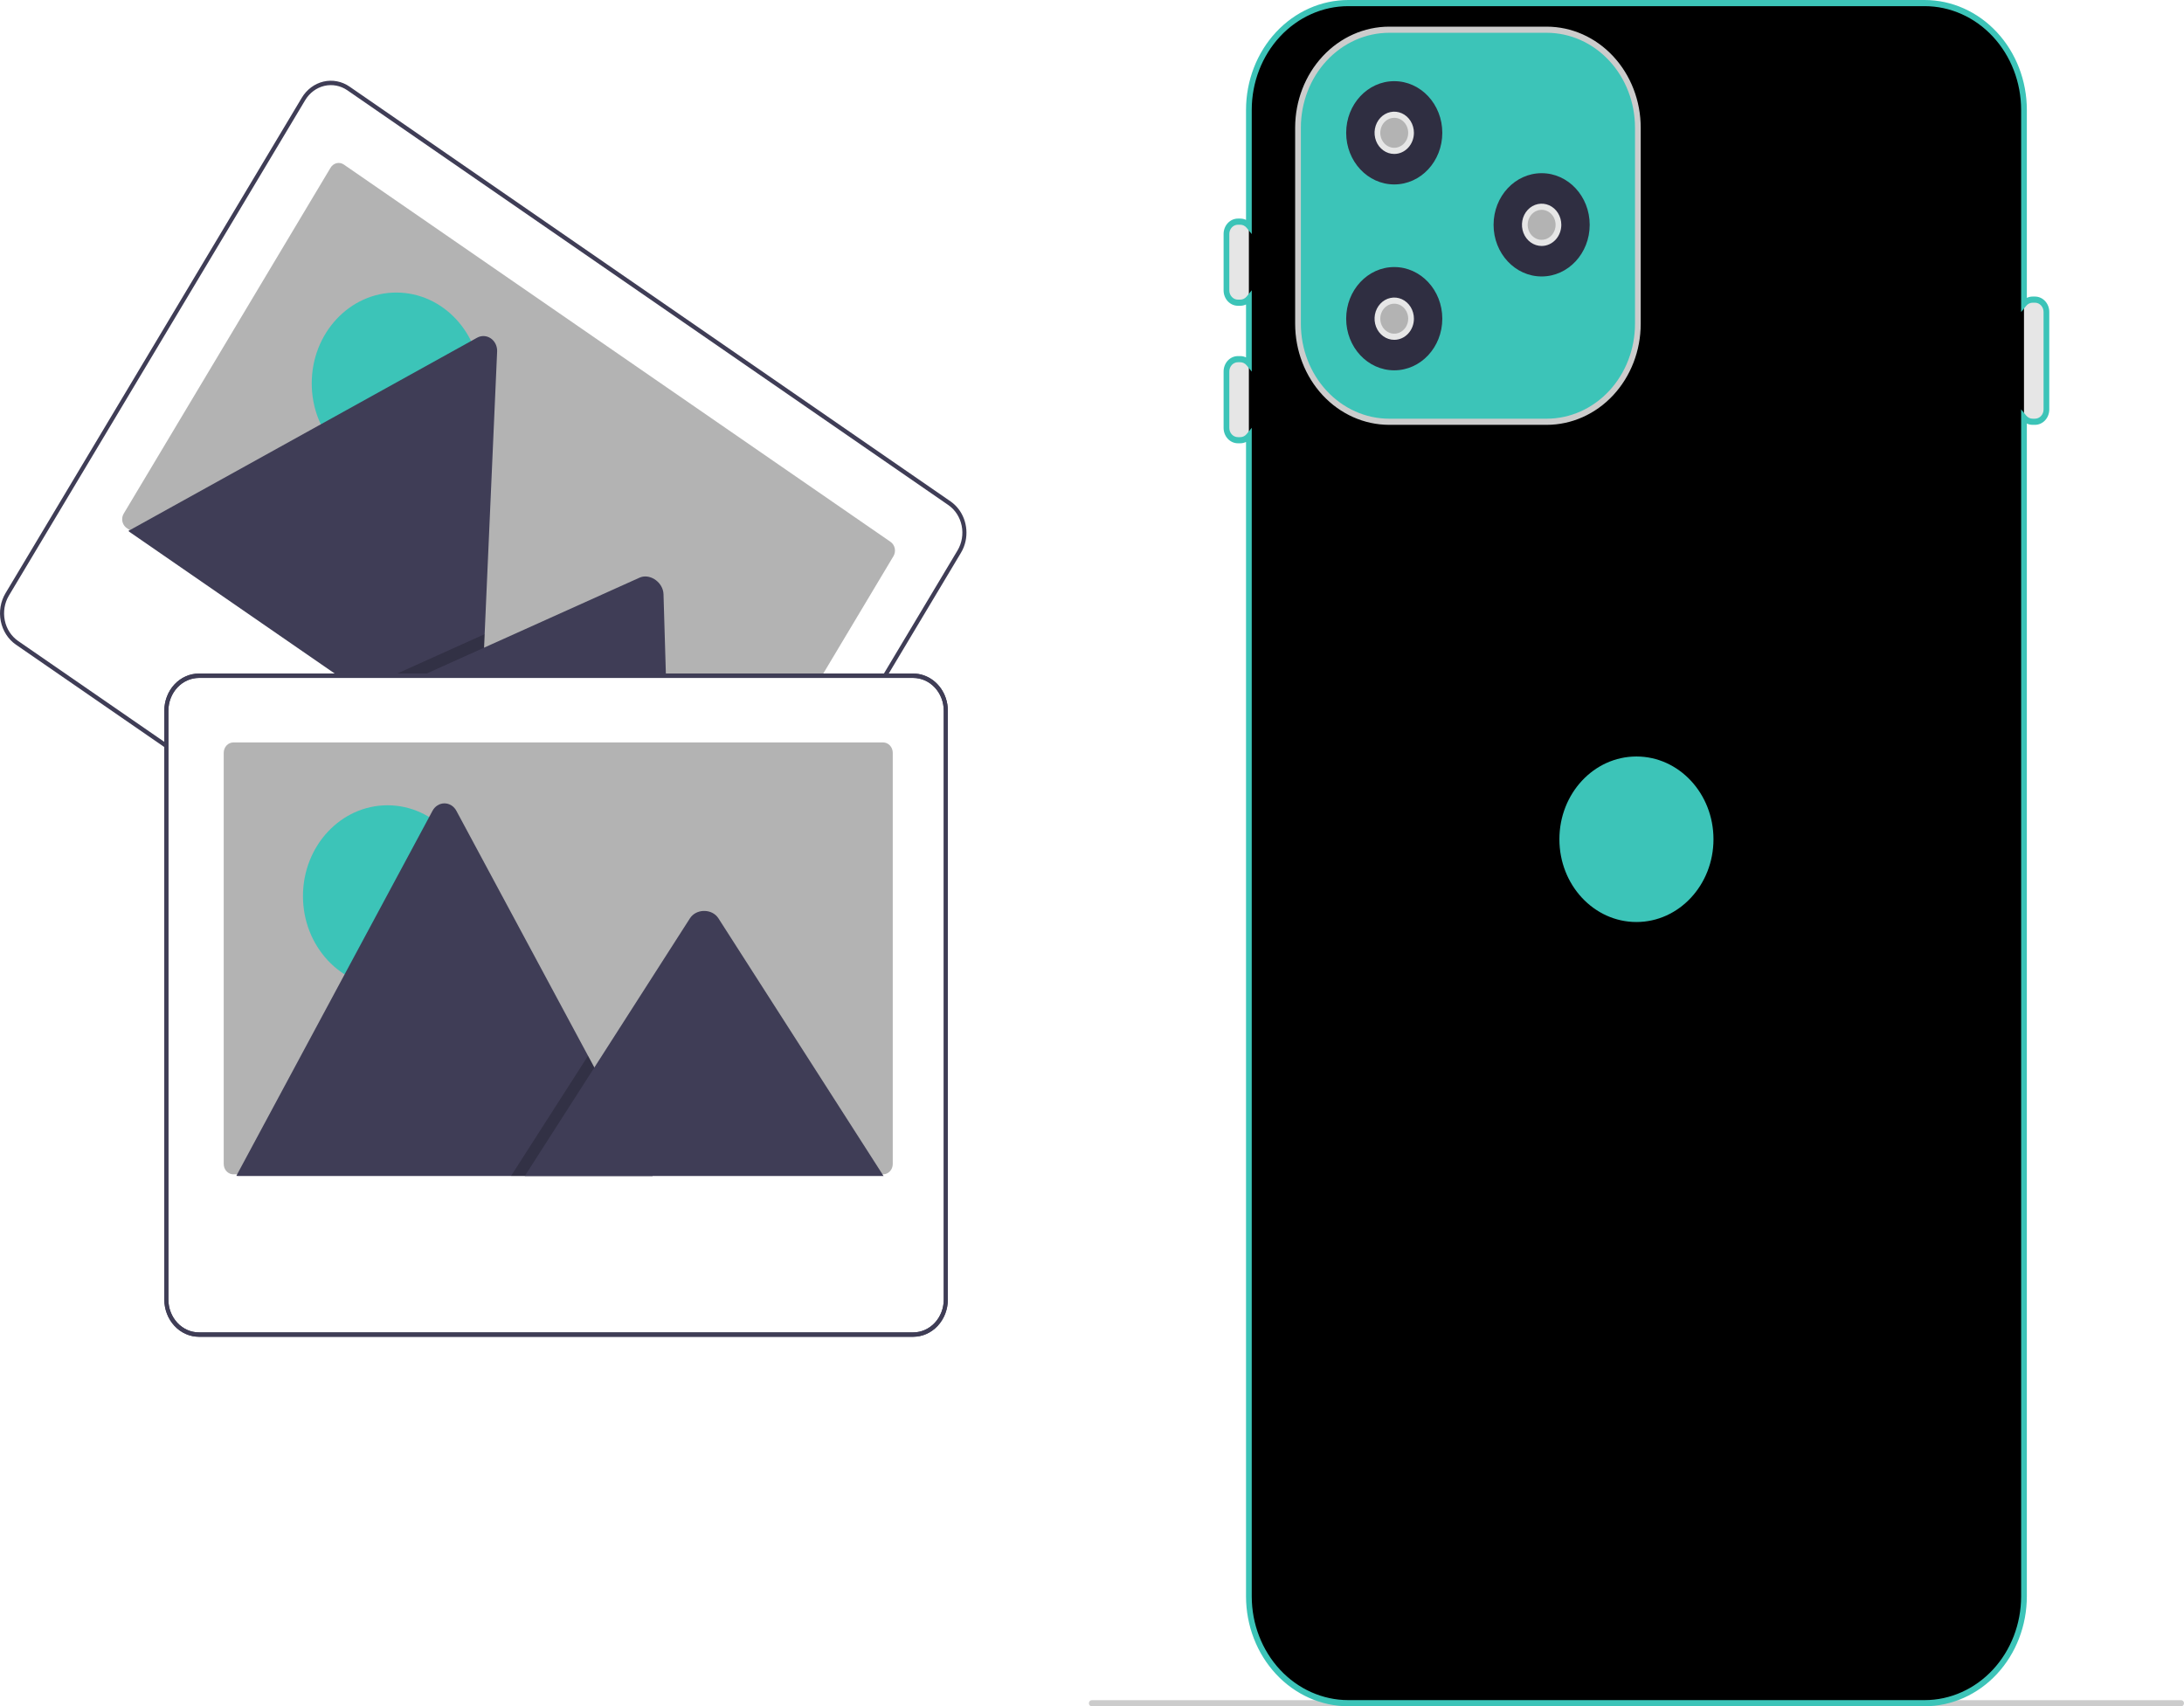 <svg width="622" height="486" viewBox="0 0 622 486" fill="none" xmlns="http://www.w3.org/2000/svg">
<rect width="622" height="486" fill="white"/>
<path d="M621.186 486H310.923C310.707 486 310.5 485.908 310.347 485.744C310.194 485.58 310.109 485.357 310.109 485.125C310.109 484.893 310.194 484.671 310.347 484.506C310.5 484.342 310.707 484.25 310.923 484.25H621.186C621.402 484.25 621.609 484.342 621.761 484.506C621.914 484.671 622 484.893 622 485.125C622 485.357 621.914 485.58 621.761 485.744C621.609 485.908 621.402 486 621.186 486Z" fill="#CCCCCC"/>
<path d="M579.559 120.13H578.871C578.007 120.129 577.179 119.759 576.569 119.103C575.958 118.447 575.615 117.558 575.614 116.63V88.84C575.615 87.913 575.958 87.023 576.569 86.367C577.179 85.711 578.007 85.342 578.871 85.341H579.559C580.422 85.342 581.25 85.711 581.861 86.367C582.472 87.023 582.815 87.913 582.816 88.84V116.63C582.815 117.558 582.472 118.447 581.861 119.103C581.25 119.759 580.422 120.129 579.559 120.13V120.13Z" fill="#E6E6E6"/>
<path d="M353.238 86.216H352.55C351.687 86.215 350.859 85.846 350.248 85.19C349.637 84.534 349.294 83.644 349.293 82.716V66.63C349.294 65.703 349.637 64.813 350.248 64.157C350.859 63.501 351.687 63.132 352.55 63.131H353.238C354.102 63.132 354.93 63.501 355.54 64.157C356.151 64.813 356.494 65.703 356.495 66.63V82.716C356.494 83.644 356.151 84.534 355.54 85.19C354.93 85.846 354.102 86.215 353.238 86.216Z" fill="#E6E6E6"/>
<path d="M353.238 125.383H352.55C351.687 125.382 350.859 125.013 350.248 124.357C349.637 123.701 349.294 122.811 349.293 121.884V105.797C349.294 104.869 349.637 103.98 350.248 103.324C350.859 102.668 351.687 102.299 352.55 102.298H353.238C354.102 102.299 354.93 102.668 355.54 103.324C356.151 103.98 356.494 104.869 356.495 105.797V121.884C356.494 122.811 356.151 123.701 355.54 124.357C354.93 125.013 354.102 125.382 353.238 125.383Z" fill="#E6E6E6"/>
<path d="M548.134 485.106H383.975C376.473 485.097 369.282 481.891 363.977 476.193C358.673 470.494 355.689 462.767 355.681 454.708V31.273C355.689 23.213 358.673 15.487 363.977 9.788C369.282 4.09 376.473 0.884 383.975 0.875H548.134C555.635 0.884 562.827 4.089 568.131 9.788C573.436 15.487 576.419 23.213 576.428 31.273V454.708C576.419 462.767 573.436 470.494 568.131 476.193C562.827 481.891 555.635 485.097 548.134 485.106V485.106Z" fill="black"/>
<path d="M548.134 485.981H383.975C376.258 485.971 368.859 482.674 363.402 476.811C357.945 470.948 354.875 462.999 354.867 454.708V125.884C354.354 126.13 353.799 126.258 353.238 126.258H352.55C351.471 126.257 350.436 125.795 349.672 124.975C348.909 124.155 348.48 123.043 348.478 121.884V105.797C348.48 104.638 348.909 103.526 349.672 102.706C350.436 101.886 351.471 101.424 352.55 101.423H353.238C353.799 101.423 354.354 101.551 354.867 101.797V86.717C354.354 86.963 353.799 87.09 353.238 87.091H352.55C351.471 87.089 350.436 86.628 349.672 85.808C348.909 84.988 348.48 83.876 348.478 82.716V66.63C348.48 65.471 348.909 64.359 349.672 63.539C350.436 62.718 351.471 62.257 352.55 62.256H353.238C353.799 62.256 354.354 62.384 354.867 62.63V31.273C354.875 22.981 357.945 15.033 363.402 9.17C368.859 3.307 376.258 0.009 383.975 0H548.134C555.851 0.009 563.25 3.307 568.707 9.17C574.164 15.033 577.234 22.981 577.243 31.273V84.84C577.755 84.594 578.31 84.466 578.871 84.466H579.559C580.638 84.467 581.673 84.929 582.436 85.749C583.2 86.569 583.629 87.681 583.63 88.84V116.63C583.629 117.79 583.2 118.902 582.436 119.722C581.673 120.542 580.638 121.003 579.559 121.004H578.871C578.31 121.004 577.755 120.877 577.243 120.631V454.708C577.234 462.999 574.164 470.948 568.707 476.811C563.25 482.674 555.851 485.971 548.134 485.981V485.981ZM356.495 121.843V454.708C356.504 462.535 359.401 470.04 364.553 475.574C369.705 481.109 376.689 484.222 383.975 484.231H548.134C555.419 484.222 562.404 481.109 567.556 475.574C572.708 470.04 575.606 462.536 575.614 454.708V116.588L577.042 118.345C577.268 118.628 577.549 118.856 577.865 119.013C578.18 119.169 578.523 119.252 578.871 119.255H579.559C580.206 119.254 580.827 118.977 581.285 118.485C581.743 117.993 582.001 117.326 582.002 116.63V88.84C582.001 88.144 581.743 87.477 581.285 86.985C580.827 86.493 580.206 86.216 579.559 86.216H578.871C578.523 86.218 578.18 86.301 577.865 86.458C577.549 86.615 577.268 86.843 577.042 87.126L575.614 88.882V31.273C575.606 23.445 572.708 15.941 567.556 10.406C562.404 4.872 555.419 1.759 548.134 1.75H383.975C376.689 1.759 369.705 4.872 364.553 10.406C359.401 15.941 356.504 23.445 356.495 31.273V66.671L355.068 64.916C354.841 64.633 354.56 64.405 354.245 64.248C353.929 64.091 353.586 64.008 353.238 64.006H352.55C351.902 64.006 351.281 64.283 350.823 64.775C350.365 65.267 350.108 65.934 350.107 66.63V82.716C350.108 83.412 350.365 84.079 350.823 84.571C351.281 85.063 351.902 85.34 352.55 85.341H353.238C353.586 85.338 353.929 85.255 354.245 85.098C354.56 84.941 354.841 84.714 355.068 84.43L356.495 82.676V105.838L355.068 104.083C354.841 103.8 354.56 103.572 354.245 103.415C353.929 103.258 353.586 103.175 353.238 103.173H352.55C351.902 103.173 351.281 103.45 350.823 103.942C350.365 104.434 350.108 105.101 350.107 105.797V121.884C350.108 122.579 350.365 123.247 350.823 123.739C351.281 124.231 351.902 124.508 352.55 124.508H353.238C353.586 124.506 353.929 124.423 354.245 124.266C354.56 124.109 354.841 123.881 355.068 123.598L356.495 121.843Z" fill="#3CC4B8"/>
<path d="M440.511 120.13H395.621C388.741 120.121 382.145 117.181 377.28 111.955C372.415 106.728 369.679 99.641 369.671 92.25V36.345C369.679 28.953 372.415 21.867 377.28 16.64C382.145 11.414 388.741 8.474 395.621 8.465H440.511C447.391 8.474 453.987 11.414 458.852 16.64C463.717 21.867 466.454 28.953 466.462 36.345V92.25C466.454 99.641 463.717 106.728 458.852 111.955C453.987 117.181 447.391 120.121 440.511 120.13V120.13Z" fill="#3CC4B8"/>
<path d="M440.511 121.004H395.621C388.525 120.996 381.722 117.963 376.705 112.573C371.687 107.182 368.865 99.873 368.857 92.25V36.345C368.865 28.721 371.687 21.412 376.705 16.022C381.722 10.631 388.525 7.599 395.621 7.59H440.511C447.607 7.599 454.41 10.631 459.428 16.022C464.445 21.412 467.268 28.721 467.276 36.345V92.25C467.268 99.873 464.445 107.182 459.428 112.573C454.41 117.963 447.607 120.996 440.511 121.004V121.004ZM395.621 9.34C388.957 9.348 382.568 12.196 377.856 17.258C373.144 22.321 370.493 29.185 370.485 36.345V92.25C370.493 99.409 373.144 106.274 377.856 111.336C382.568 116.399 388.957 119.247 395.621 119.255H440.511C447.176 119.247 453.565 116.399 458.277 111.336C462.989 106.274 465.64 99.409 465.647 92.25V36.345C465.64 29.185 462.989 22.321 458.277 17.259C453.564 12.196 447.176 9.348 440.511 9.34L395.621 9.34Z" fill="#CCCCCC"/>
<path d="M466.054 262.609C478.172 262.609 487.995 252.056 487.995 239.037C487.995 226.019 478.172 215.465 466.054 215.465C453.937 215.465 444.114 226.019 444.114 239.037C444.114 252.056 453.937 262.609 466.054 262.609Z" fill="#3CC4B8"/>
<path d="M397.077 52.532C404.637 52.532 410.766 45.948 410.766 37.826C410.766 29.703 404.637 23.119 397.077 23.119C389.517 23.119 383.388 29.703 383.388 37.826C383.388 45.948 389.517 52.532 397.077 52.532Z" fill="#2F2E41"/>
<path d="M397.077 105.476C404.637 105.476 410.766 98.891 410.766 90.769C410.766 82.647 404.637 76.063 397.077 76.063C389.517 76.063 383.388 82.647 383.388 90.769C383.388 98.891 389.517 105.476 397.077 105.476Z" fill="#2F2E41"/>
<path d="M439.056 78.741C446.616 78.741 452.744 72.156 452.744 64.034C452.744 55.912 446.616 49.328 439.056 49.328C431.496 49.328 425.367 55.912 425.367 64.034C425.367 72.156 431.496 78.741 439.056 78.741Z" fill="#2F2E41"/>
<path d="M397.077 42.973C399.723 42.973 401.868 40.668 401.868 37.826C401.868 34.983 399.723 32.678 397.077 32.678C394.431 32.678 392.286 34.983 392.286 37.826C392.286 40.668 394.431 42.973 397.077 42.973Z" fill="#B3B3B3"/>
<path d="M397.077 43.848C395.968 43.848 394.884 43.495 393.963 42.833C393.041 42.171 392.322 41.231 391.898 40.13C391.474 39.03 391.363 37.819 391.579 36.651C391.795 35.483 392.329 34.41 393.113 33.567C393.897 32.725 394.896 32.151 395.983 31.919C397.07 31.687 398.198 31.806 399.222 32.262C400.246 32.717 401.122 33.489 401.738 34.48C402.354 35.47 402.682 36.634 402.682 37.825C402.681 39.422 402.09 40.953 401.039 42.082C399.988 43.211 398.563 43.846 397.077 43.848V43.848ZM397.077 33.553C396.29 33.553 395.521 33.804 394.867 34.273C394.213 34.743 393.704 35.41 393.403 36.191C393.102 36.971 393.023 37.83 393.176 38.659C393.33 39.488 393.709 40.249 394.265 40.847C394.821 41.444 395.53 41.851 396.301 42.016C397.072 42.181 397.872 42.096 398.599 41.773C399.325 41.449 399.947 40.902 400.384 40.199C400.82 39.496 401.054 38.67 401.054 37.825C401.052 36.693 400.633 35.607 399.888 34.806C399.142 34.005 398.131 33.554 397.077 33.553V33.553Z" fill="#E6E6E6"/>
<path d="M439.056 69.181C441.702 69.181 443.847 66.877 443.847 64.034C443.847 61.191 441.702 58.887 439.056 58.887C436.41 58.887 434.265 61.191 434.265 64.034C434.265 66.877 436.41 69.181 439.056 69.181Z" fill="#B3B3B3"/>
<path d="M439.056 70.057C437.947 70.057 436.863 69.703 435.941 69.042C435.02 68.38 434.301 67.439 433.877 66.339C433.453 65.239 433.341 64.028 433.558 62.859C433.774 61.691 434.308 60.618 435.092 59.776C435.876 58.934 436.875 58.36 437.962 58.128C439.049 57.895 440.176 58.014 441.201 58.47C442.225 58.926 443.1 59.698 443.716 60.688C444.332 61.679 444.661 62.843 444.661 64.034C444.66 65.631 444.068 67.162 443.018 68.291C441.967 69.42 440.542 70.055 439.056 70.057V70.057ZM439.056 59.762C438.269 59.762 437.5 60.012 436.846 60.482C436.192 60.951 435.682 61.619 435.381 62.399C435.08 63.18 435.002 64.039 435.155 64.868C435.309 65.697 435.687 66.458 436.244 67.055C436.8 67.653 437.508 68.06 438.28 68.225C439.051 68.39 439.851 68.305 440.578 67.981C441.304 67.658 441.925 67.111 442.362 66.408C442.799 65.705 443.033 64.879 443.032 64.034C443.031 62.901 442.612 61.815 441.866 61.014C441.121 60.213 440.11 59.763 439.056 59.762V59.762Z" fill="#E6E6E6"/>
<path d="M397.077 95.916C399.723 95.916 401.868 93.612 401.868 90.769C401.868 87.926 399.723 85.622 397.077 85.622C394.431 85.622 392.286 87.926 392.286 90.769C392.286 93.612 394.431 95.916 397.077 95.916Z" fill="#B3B3B3"/>
<path d="M397.077 96.791C395.968 96.791 394.884 96.438 393.963 95.777C393.041 95.115 392.322 94.174 391.898 93.074C391.474 91.974 391.363 90.763 391.579 89.594C391.795 88.426 392.329 87.353 393.113 86.511C393.897 85.669 394.896 85.095 395.983 84.863C397.07 84.63 398.197 84.749 399.222 85.205C400.246 85.661 401.122 86.433 401.738 87.423C402.353 88.414 402.682 89.578 402.682 90.769C402.681 92.366 402.09 93.897 401.039 95.026C399.988 96.155 398.563 96.79 397.077 96.791ZM397.077 86.497C396.29 86.497 395.521 86.747 394.867 87.217C394.213 87.686 393.704 88.353 393.403 89.134C393.102 89.915 393.023 90.774 393.176 91.603C393.33 92.432 393.709 93.193 394.265 93.79C394.821 94.388 395.53 94.795 396.301 94.96C397.073 95.125 397.872 95.04 398.599 94.716C399.325 94.393 399.947 93.845 400.383 93.143C400.82 92.44 401.054 91.614 401.054 90.769C401.052 89.636 400.633 88.55 399.888 87.749C399.142 86.948 398.131 86.498 397.077 86.497V86.497Z" fill="#E6E6E6"/>
<path d="M254.456 158.407L195.537 256.94C195.342 257.266 195.09 257.547 194.794 257.768C194.498 257.989 194.165 258.145 193.813 258.228C193.46 258.31 193.097 258.317 192.742 258.249C192.388 258.18 192.049 258.037 191.746 257.828L191.744 257.827L36.055 150.371C35.944 150.296 35.838 150.21 35.741 150.115C35.242 149.651 34.916 149.01 34.822 148.308C34.728 147.607 34.873 146.893 35.229 146.297L94.148 47.764C94.343 47.438 94.596 47.157 94.891 46.936C95.187 46.715 95.521 46.559 95.873 46.476C96.225 46.394 96.588 46.387 96.943 46.455C97.298 46.524 97.636 46.667 97.939 46.876L97.941 46.877L253.63 154.333C253.933 154.542 254.195 154.813 254.401 155.131C254.607 155.449 254.752 155.807 254.829 156.185C254.905 156.564 254.912 156.954 254.848 157.335C254.785 157.716 254.652 158.08 254.457 158.406L254.456 158.407Z" fill="#B3B3B3"/>
<path d="M112.859 135.06C126.156 135.06 136.936 123.479 136.936 109.192C136.936 94.906 126.156 83.325 112.859 83.325C99.561 83.325 88.781 94.906 88.781 109.192C88.781 123.479 99.561 135.06 112.859 135.06Z" fill="#3CC4B8"/>
<path d="M136.279 220.103L36.903 151.515C36.778 151.431 36.66 151.334 36.551 151.227L135.852 96.202C136.464 95.855 137.152 95.689 137.843 95.721C138.535 95.753 139.207 95.982 139.789 96.384C140.372 96.786 140.844 97.347 141.159 98.01C141.474 98.672 141.619 99.413 141.58 100.155L138.025 180.622L137.857 184.473L136.279 220.103Z" fill="#3F3D56"/>
<path opacity="0.2" d="M136.279 220.103L102.35 196.685L134.548 182.189L136.867 181.145L138.025 180.621L137.858 184.474L136.279 220.103Z" fill="black"/>
<path d="M191.611 258.293L105.659 198.97L137.857 184.473L140.175 183.428L182.134 164.536C184.884 163.298 188.39 165.522 188.903 168.616C188.937 168.826 188.957 169.038 188.966 169.251L191.611 258.293Z" fill="#3F3D56"/>
<path d="M274.997 154.09C275.449 151.965 275.28 149.741 274.515 147.723C273.749 145.704 272.423 143.988 270.718 142.807L99.56 24.675C98.471 23.922 97.255 23.408 95.981 23.161C94.707 22.914 93.4 22.939 92.135 23.235C90.871 23.531 89.672 24.092 88.609 24.886C87.546 25.679 86.639 26.69 85.939 27.86L1.561 168.97C0.151 171.335 -0.328 174.203 0.228 176.946C0.784 179.689 2.329 182.083 4.526 183.604L175.683 301.736C177.884 303.25 180.553 303.765 183.107 303.168C185.66 302.57 187.889 300.91 189.304 298.55L273.683 157.44C274.299 156.414 274.744 155.28 274.997 154.09ZM188.328 297.877C187.08 299.959 185.113 301.425 182.86 301.952C180.607 302.479 178.252 302.024 176.31 300.688L5.153 182.556C3.214 181.214 1.85 179.102 1.36 176.681C0.869 174.26 1.292 171.73 2.536 169.644L86.915 28.534C88.164 26.451 90.13 24.986 92.383 24.459C94.636 23.932 96.992 24.386 98.933 25.723L270.091 143.855C272.029 145.196 273.393 147.309 273.884 149.73C274.374 152.15 273.951 154.681 272.707 156.767L188.328 297.877Z" fill="#3F3D56"/>
<path d="M269.364 198.851C268.675 196.801 267.415 195.029 265.755 193.775C264.095 192.521 262.116 191.847 260.087 191.843H56.653C55.359 191.843 54.077 192.116 52.881 192.648C51.685 193.18 50.598 193.96 49.682 194.944C48.767 195.927 48.041 197.095 47.546 198.38C47.051 199.665 46.796 201.042 46.796 202.433V370.153C46.8 372.961 47.84 375.652 49.688 377.637C51.535 379.622 54.04 380.739 56.653 380.743H260.087C262.7 380.739 265.205 379.622 267.053 377.637C268.9 375.652 269.94 372.961 269.944 370.153V202.433C269.946 201.212 269.75 200 269.364 198.851V198.851Z" fill="white"/>
<path d="M269.364 198.851C268.675 196.801 267.415 195.029 265.755 193.775C264.095 192.521 262.116 191.847 260.087 191.843H56.653C55.359 191.843 54.077 192.116 52.881 192.648C51.685 193.18 50.598 193.96 49.682 194.944C48.767 195.927 48.041 197.095 47.546 198.38C47.051 199.665 46.796 201.042 46.796 202.433V370.153C46.8 372.961 47.84 375.652 49.688 377.637C51.535 379.622 54.04 380.739 56.653 380.743H260.087C262.7 380.739 265.205 379.622 267.053 377.637C268.9 375.652 269.94 372.961 269.944 370.153V202.433C269.946 201.212 269.75 200 269.364 198.851V198.851ZM268.784 370.153C268.781 372.63 267.864 375.005 266.234 376.757C264.603 378.509 262.393 379.494 260.087 379.497H56.653C54.347 379.494 52.137 378.509 50.507 376.757C48.876 375.005 47.959 372.63 47.956 370.153V202.433C47.959 199.956 48.876 197.581 50.507 195.829C52.137 194.078 54.347 193.092 56.653 193.089H260.087C262.393 193.092 264.603 194.078 266.234 195.829C267.864 197.581 268.781 199.956 268.784 202.433V370.153Z" fill="#3F3D56"/>
<path d="M254.254 214.412V331.525C254.254 331.912 254.183 332.296 254.046 332.653C253.908 333.011 253.706 333.336 253.451 333.61C253.197 333.884 252.894 334.101 252.561 334.249C252.229 334.397 251.872 334.474 251.512 334.474H66.461C66.329 334.475 66.198 334.464 66.068 334.441C65.415 334.34 64.818 333.99 64.386 333.454C63.954 332.919 63.717 332.234 63.717 331.525V214.412C63.717 214.025 63.787 213.641 63.925 213.284C64.063 212.926 64.265 212.601 64.52 212.327C64.774 212.053 65.077 211.836 65.409 211.688C65.742 211.54 66.099 211.463 66.459 211.463H251.51C251.87 211.463 252.227 211.539 252.56 211.687C252.893 211.835 253.195 212.052 253.45 212.326C253.705 212.599 253.907 212.924 254.045 213.282C254.183 213.639 254.254 214.023 254.254 214.41V214.412Z" fill="#B3B3B3"/>
<path d="M110.362 281.097C123.66 281.097 134.44 269.515 134.44 255.229C134.44 240.943 123.66 229.362 110.362 229.362C97.065 229.362 86.285 240.943 86.285 255.229C86.285 269.515 97.065 281.097 110.362 281.097Z" fill="#3CC4B8"/>
<path d="M185.866 334.943H67.75C67.602 334.946 67.455 334.933 67.309 334.906L123.172 230.948C123.513 230.3 124.008 229.762 124.606 229.387C125.204 229.012 125.884 228.815 126.577 228.815C127.269 228.815 127.949 229.012 128.547 229.387C129.145 229.762 129.64 230.3 129.981 230.948L167.472 300.712L169.268 304.05L185.866 334.943Z" fill="#3F3D56"/>
<path opacity="0.2" d="M185.866 334.944H145.538L165.335 304.05L166.76 301.825L167.473 300.712L169.268 304.05L185.866 334.944Z" fill="black"/>
<path d="M251.632 334.943H149.472L169.268 304.05L170.693 301.824L196.49 261.564C198.181 258.926 202.25 258.761 204.238 261.067C204.372 261.224 204.496 261.39 204.61 261.564L251.632 334.943Z" fill="#3F3D56"/>
<path d="M269.364 198.851C268.675 196.801 267.415 195.029 265.755 193.775C264.095 192.521 262.116 191.847 260.087 191.843H56.653C55.359 191.843 54.077 192.116 52.881 192.648C51.685 193.18 50.598 193.96 49.682 194.944C48.767 195.927 48.041 197.095 47.546 198.38C47.051 199.665 46.796 201.042 46.796 202.433V370.153C46.8 372.961 47.84 375.652 49.688 377.637C51.535 379.622 54.04 380.739 56.653 380.743H260.087C262.7 380.739 265.205 379.622 267.053 377.637C268.9 375.652 269.94 372.961 269.944 370.153V202.433C269.946 201.212 269.75 200 269.364 198.851V198.851ZM268.784 370.153C268.781 372.63 267.864 375.005 266.234 376.757C264.603 378.509 262.393 379.494 260.087 379.497H56.653C54.347 379.494 52.137 378.509 50.507 376.757C48.876 375.005 47.959 372.63 47.956 370.153V202.433C47.959 199.956 48.876 197.581 50.507 195.829C52.137 194.078 54.347 193.092 56.653 193.089H260.087C262.393 193.092 264.603 194.078 266.234 195.829C267.864 197.581 268.781 199.956 268.784 202.433V370.153Z" fill="#3F3D56"/>
</svg>
